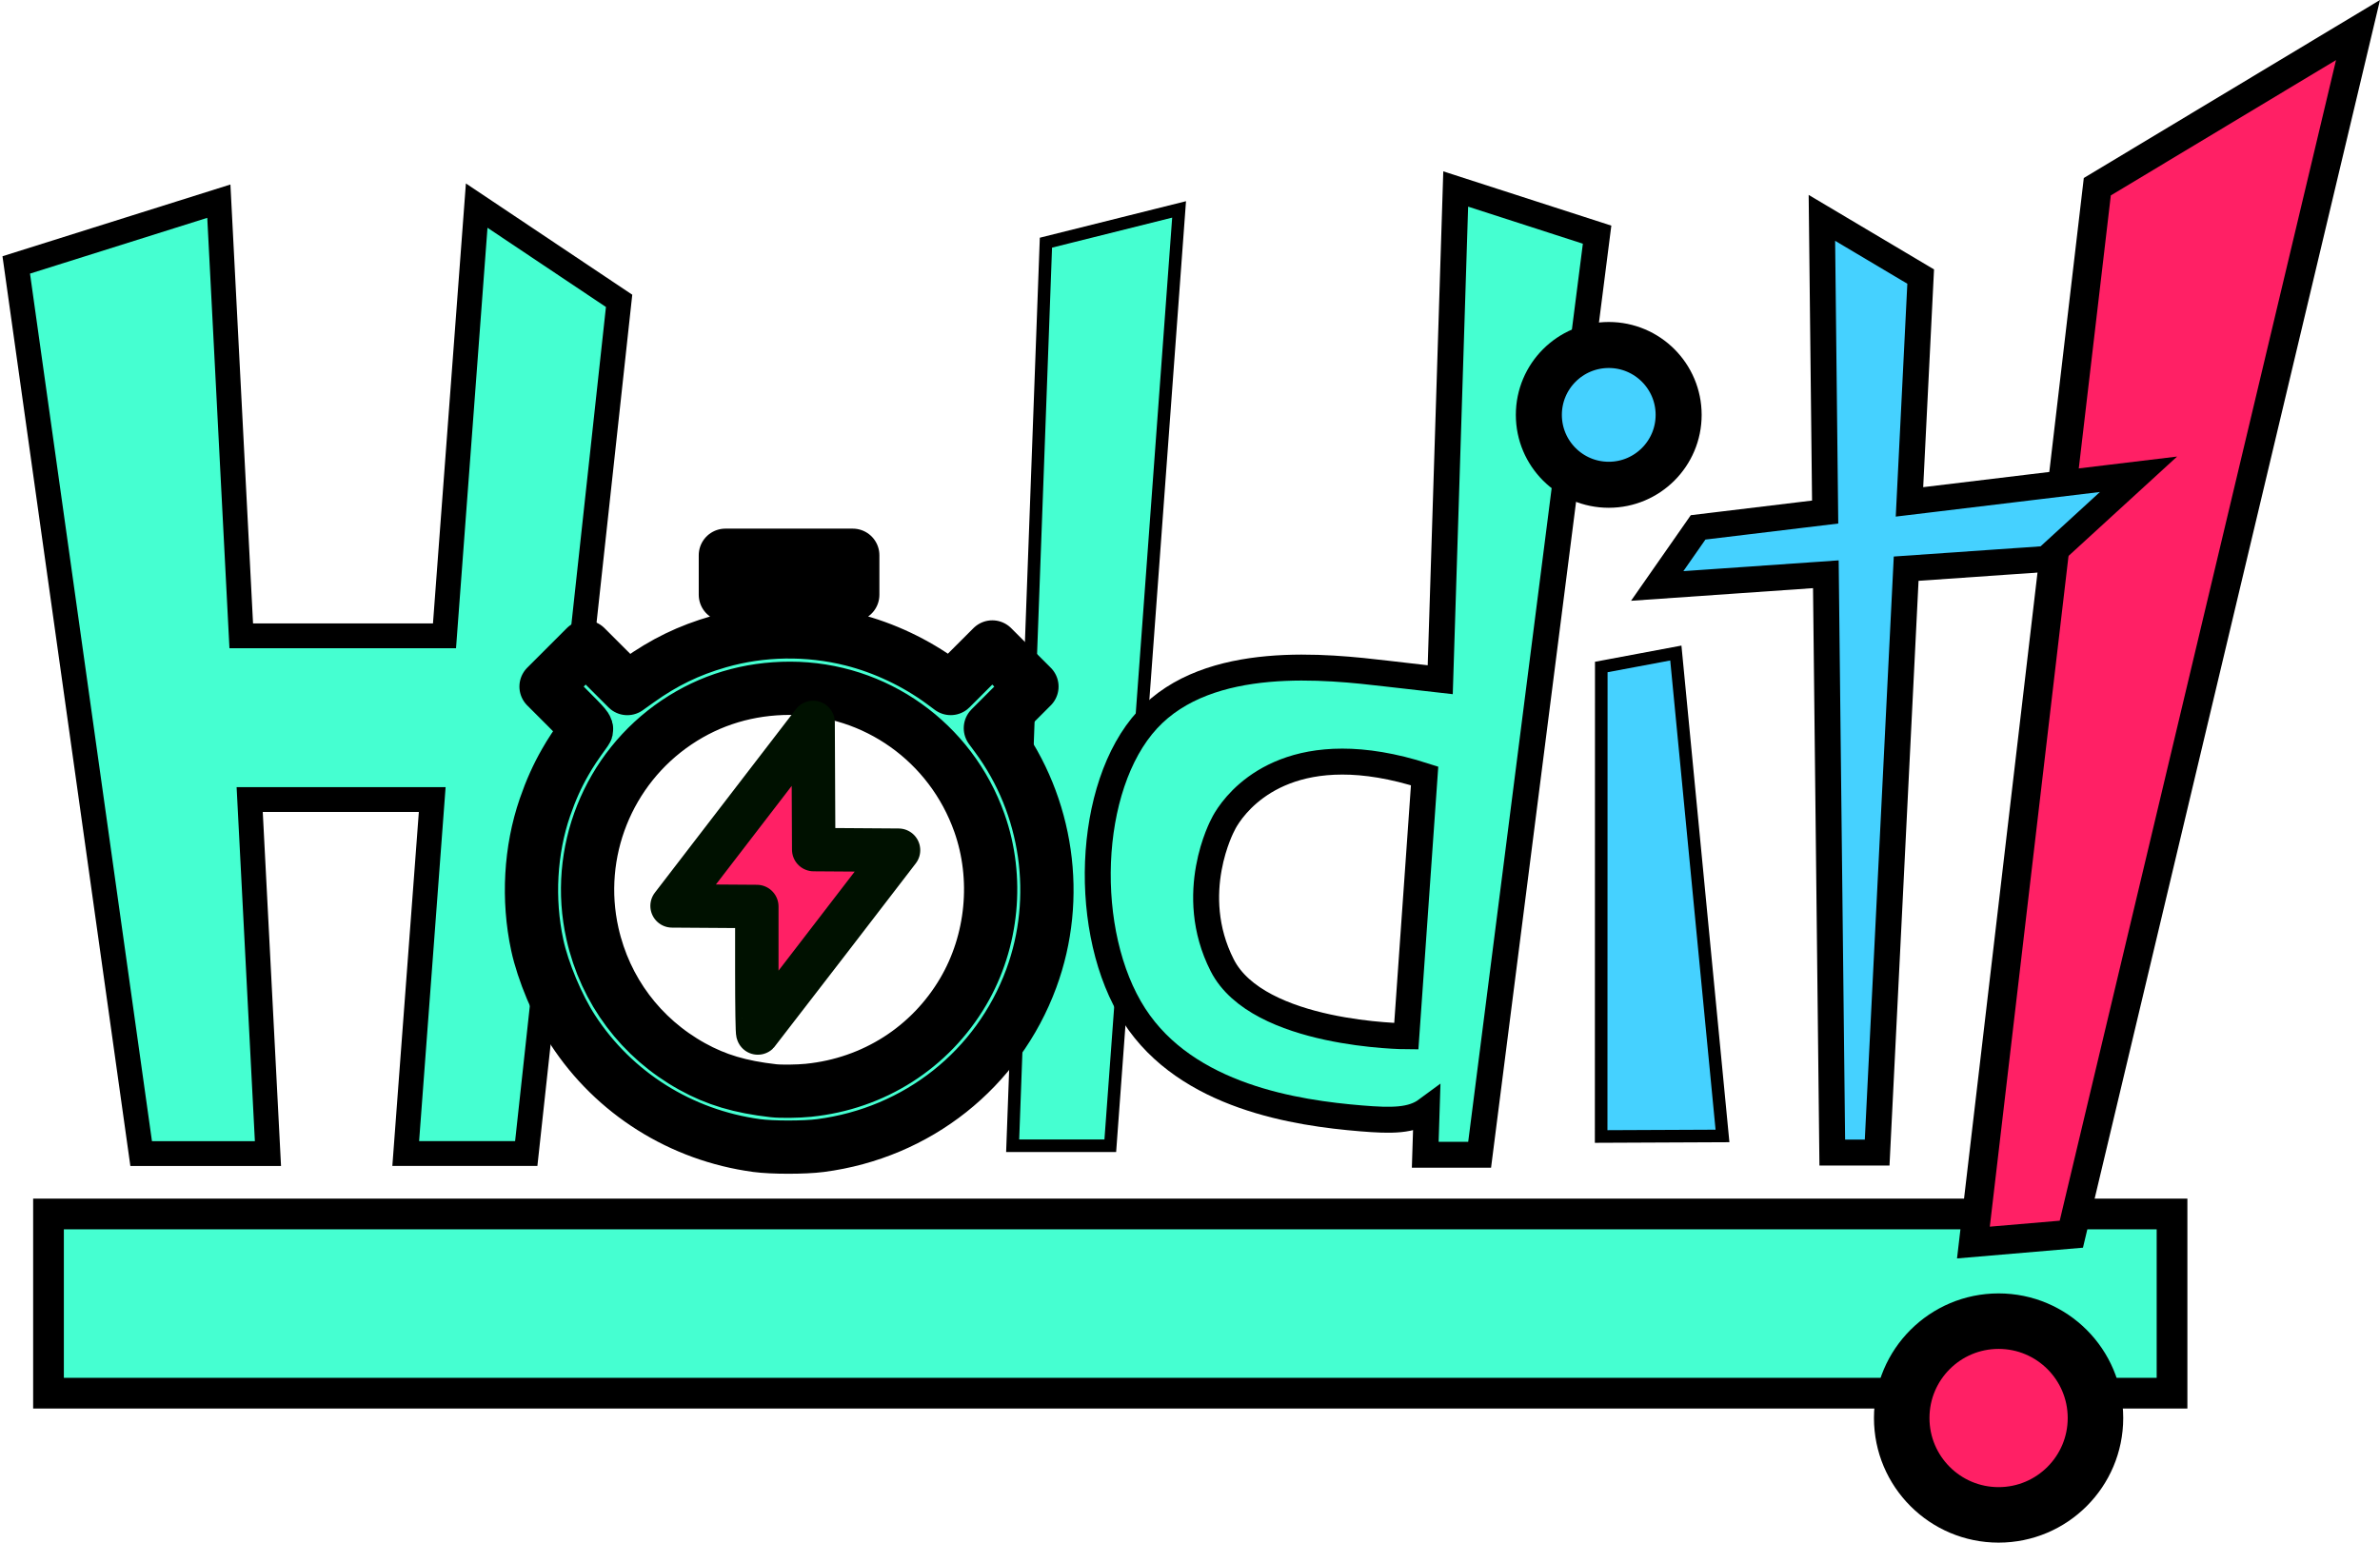 <?xml version="1.0" encoding="UTF-8" standalone="no"?>
<!-- Created with Inkscape (http://www.inkscape.org/) -->

<svg
   width="56.728mm"
   height="36.774mm"
   viewBox="0 0 56.728 36.774"
   version="1.1"
   id="svg5"
   inkscape:version="1.1.1 (3bf5ae0d25, 2021-09-20)"
   sodipodi:docname="holditLogoColor.svg"
   xmlns:inkscape="http://www.inkscape.org/namespaces/inkscape"
   xmlns:sodipodi="http://sodipodi.sourceforge.net/DTD/sodipodi-0.dtd"
   xmlns="http://www.w3.org/2000/svg"
   xmlns:svg="http://www.w3.org/2000/svg">
  <sodipodi:namedview
     id="namedview7"
     pagecolor="#ffffff"
     bordercolor="#999999"
     borderopacity="1"
     inkscape:pageshadow="0"
     inkscape:pageopacity="0"
     inkscape:pagecheckerboard="0"
     inkscape:document-units="mm"
     showgrid="false"
     inkscape:zoom="3.5738276"
     inkscape:cx="68.973668"
     inkscape:cy="80.16615"
     inkscape:window-width="2560"
     inkscape:window-height="1417"
     inkscape:window-x="1912"
     inkscape:window-y="-8"
     inkscape:window-maximized="1"
     inkscape:current-layer="layer17"
     inkscape:object-nodes="false"
     inkscape:snap-object-midpoints="false"
     fit-margin-top="0"
     fit-margin-left="0"
     fit-margin-right="0"
     fit-margin-bottom="0" />
  <defs
     id="defs2">
    <inkscape:path-effect
       effect="bspline"
       id="path-effect1369"
       is_visible="true"
       lpeversion="1"
       weight="33.333"
       steps="2"
       helper_size="0"
       apply_no_weight="true"
       apply_with_weight="true"
       only_selected="false" />
    <inkscape:path-effect
       effect="bspline"
       id="path-effect1365"
       is_visible="true"
       lpeversion="1"
       weight="33.333"
       steps="2"
       helper_size="0"
       apply_no_weight="true"
       apply_with_weight="true"
       only_selected="false" />
    <inkscape:path-effect
       effect="bspline"
       id="path-effect1361"
       is_visible="true"
       lpeversion="1"
       weight="33.333"
       steps="2"
       helper_size="0"
       apply_no_weight="true"
       apply_with_weight="true"
       only_selected="false" />
    <inkscape:path-effect
       effect="spiro"
       id="path-effect3349"
       is_visible="true"
       lpeversion="1" />
    <inkscape:path-effect
       effect="bspline"
       id="path-effect2898"
       is_visible="true"
       lpeversion="1"
       weight="33.333"
       steps="2"
       helper_size="0"
       apply_no_weight="true"
       apply_with_weight="true"
       only_selected="false" />
    <inkscape:path-effect
       effect="bspline"
       id="path-effect2173"
       is_visible="true"
       lpeversion="1"
       weight="33.333"
       steps="2"
       helper_size="0"
       apply_no_weight="true"
       apply_with_weight="true"
       only_selected="false" />
    <inkscape:path-effect
       effect="spiro"
       id="path-effect15808"
       is_visible="true"
       lpeversion="1" />
    <inkscape:path-effect
       effect="spiro"
       id="path-effect14469"
       is_visible="true"
       lpeversion="1" />
    <inkscape:path-effect
       effect="spiro"
       id="path-effect14440"
       is_visible="true"
       lpeversion="1" />
    <inkscape:path-effect
       effect="spiro"
       id="path-effect14411"
       is_visible="true"
       lpeversion="1" />
    <inkscape:path-effect
       effect="spiro"
       id="path-effect14382"
       is_visible="true"
       lpeversion="1" />
    <inkscape:path-effect
       effect="spiro"
       id="path-effect14353"
       is_visible="true"
       lpeversion="1" />
    <inkscape:path-effect
       effect="spiro"
       id="path-effect14324"
       is_visible="true"
       lpeversion="1" />
    <inkscape:path-effect
       effect="spiro"
       id="path-effect14295"
       is_visible="true"
       lpeversion="1" />
    <inkscape:path-effect
       effect="spiro"
       id="path-effect14187"
       is_visible="true"
       lpeversion="1" />
    <inkscape:path-effect
       effect="spiro"
       id="path-effect13830"
       is_visible="true"
       lpeversion="1" />
    <inkscape:path-effect
       effect="bspline"
       id="path-effect11157"
       is_visible="true"
       lpeversion="1"
       weight="33.333"
       steps="2"
       helper_size="0"
       apply_no_weight="true"
       apply_with_weight="true"
       only_selected="false" />
    <inkscape:path-effect
       effect="bspline"
       id="path-effect10189"
       is_visible="true"
       lpeversion="1"
       weight="33.333"
       steps="2"
       helper_size="0"
       apply_no_weight="true"
       apply_with_weight="true"
       only_selected="false" />
    <inkscape:path-effect
       effect="bspline"
       id="path-effect10072"
       is_visible="true"
       lpeversion="1"
       weight="33.333"
       steps="2"
       helper_size="0"
       apply_no_weight="true"
       apply_with_weight="true"
       only_selected="false" />
    <inkscape:path-effect
       effect="bspline"
       id="path-effect9875"
       is_visible="true"
       lpeversion="1"
       weight="33.333"
       steps="2"
       helper_size="0"
       apply_no_weight="true"
       apply_with_weight="true"
       only_selected="false" />
    <clipPath
       clipPathUnits="userSpaceOnUse"
       id="clipPath5420">
      <path
         id="path5422"
         style="fill:#ff0000;fill-opacity:1;fill-rule:nonzero;stroke:none;stroke-width:0.265"
         d="m 56.77,125.49 v 38.076 H 94.514 V 125.49 H 76.06 c 0.002,0.531 0.006,1.11 0,1.497 -0.029,1.856 -0.104,3.712 -0.165,5.568 -0.012,0.375 -0.029,0.749 -0.037,1.124 -0.003,0.119 -0.004,0.239 -0.005,0.358 0.031,0.087 -0.01,0.255 0.008,0.355 0.002,0.008 -0.008,-0.015 -0.008,-0.024 -5.29e-4,-0.11 -5.29e-4,-0.221 0,-0.331 -0.011,-0.032 -0.032,-0.052 -0.069,-0.055 -0.508,-0.038 -1.017,-0.025 -1.525,0.005 0.104,0.187 0.208,0.374 0.307,0.563 1.607,0.146 2.928,0.294 1.278,0.396 -0.344,0.021 -0.688,0.056 -1.032,0.093 0.197,0.409 0.374,0.827 0.562,1.24 0.093,0.253 0.188,0.505 0.279,0.76 0.197,0.554 0.373,1.114 0.565,1.67 -0.314,-0.292 -0.628,-0.583 -0.943,-0.875 -0.856,-0.794 -1.028,-0.48 -0.955,0.232 0.222,0.363 0.443,0.726 0.667,1.088 0.389,0.653 0.791,1.297 1.166,1.958 0.51,0.898 1.002,1.806 1.491,2.715 0.764,1.419 1.065,2.013 1.708,3.49 0.132,0.305 0.256,0.614 0.364,0.928 0.08,0.234 0.138,0.474 0.204,0.713 0.645,0.451 0.546,0.627 0.081,0.672 0.071,0.889 -0.083,1.563 -2,1.921 -0.657,0.123 -1.079,-0.787 -1.619,-1.181 -0.811,-0.592 -0.69,-0.824 -0.155,-0.891 -0.242,-0.684 -0.735,-1.746 -0.964,-2.214 -0.273,-0.56 -0.569,-1.109 -0.865,-1.657 -1.435,-2.668 -1.181,-2.189 -2.564,-4.512 -0.614,-0.997 -1.217,-2 -1.842,-2.991 -0.011,-0.018 -0.023,-0.035 -0.034,-0.052 -0.019,0.025 -0.038,0.051 -0.057,0.076 -0.043,-0.061 -0.08,-0.111 -0.118,-0.165 -0.012,0.016 -0.025,0.032 -0.037,0.049 -0.021,0.028 -0.054,-0.045 -0.081,-0.068 -0.058,-0.051 -0.116,-0.101 -0.173,-0.152 -0.286,-0.256 -0.57,-0.515 -0.87,-0.755 -0.319,-0.277 -0.876,-0.753 -1.174,-1.043 -0.308,-0.3 -0.614,-0.604 -0.904,-0.921 -0.193,-0.211 -0.366,-0.44 -0.544,-0.665 -0.904,-1.148 -0.807,-1.037 -1.588,-2.136 -0.33,-0.459 -0.658,-0.92 -0.991,-1.377 -0.319,-0.438 -1.186,-1.592 -1.457,-1.947 -0.684,-0.894 -0.387,-0.45 -1.149,-1.496 -0.06,-0.083 -0.111,-0.172 -0.166,-0.259 -0.4,-0.622 -0.591,-1.2 -0.627,-1.702 z m 23.232,24.138 c -0.015,-0.189 -0.039,-0.387 -0.06,-0.594 -0.007,-0.026 -0.014,-0.052 -0.021,-0.079 -0.052,-0.037 -0.102,-0.072 -0.164,-0.113 -0.51,-0.329 -0.942,-1.138 -1.531,-0.989 -1.856,0.471 -2.07,0.927 -1.966,1.618 0.907,-0.099 2.906,0.237 3.742,0.156 z M 69.106,125.49 c 0.033,0.038 0.065,0.078 0.098,0.118 0.011,-0.03 0.033,-0.085 0.046,-0.118 z" />
    </clipPath>
    <clipPath
       clipPathUnits="userSpaceOnUse"
       id="clipPath11029">
      <path
         id="path11031"
         style="fill:#ff0000;fill-opacity:1;fill-rule:nonzero;stroke:none;stroke-width:0.265"
         d="m 55.784,125.228 v 40.349 H 96.133 V 125.228 H 76.376 c 0.158,0.916 0.32,1.831 0.414,2.757 0.023,0.222 0.033,0.446 0.05,0.669 -0.006,0.477 0.012,0.828 0.011,1.322 0.003,0.155 -0.004,0.309 -0.011,0.463 -0.097,1.993 -0.858,1.616 -1.769,0.698 -0.008,0.016 -0.017,0.031 -0.025,0.047 v 5.3e-4 c -0.05,0.695 -0.597,0.822 -0.826,0.439 -0.084,0.046 -0.17,0.085 -0.257,0.119 -0.061,0.044 -0.134,0.068 -0.212,0.068 -0.572,0.153 -1.178,0.051 -1.703,-0.31 -0.014,0.037 -0.027,0.077 -0.041,0.113 -0.017,0.076 -0.043,0.141 -0.078,0.197 -0.106,0.257 -0.217,0.481 -0.331,0.662 0.664,0.389 0.683,0.655 -0.717,0.648 -0.75,-0.004 -1.505,0.049 -2.256,0.059 -0.248,0.392 -0.69,0.824 -1.413,1.333 -0.502,0.354 -1.178,0.241 -1.822,0.017 -0.314,0.406 -0.711,0.353 -1.268,-0.593 -0.278,-0.215 -0.531,-0.523 -0.531,-0.786 -0.203,-0.32 -0.397,-0.65 -0.443,-0.731 -0.147,-0.259 -0.295,-0.518 -0.432,-0.782 -0.109,-0.09 -0.216,-0.18 -0.322,-0.271 -1.508,-1.293 -1.183,-0.96 -2.037,-1.993 -1.366,-1.653 -1.474,-3.192 -0.899,-4.147 z m 7.807,7.923 c 0.165,0.26 0.336,0.515 0.439,0.624 -0.009,-0.016 -0.018,-0.031 -0.027,-0.048 -0.136,-0.252 -0.271,-0.489 -0.384,-0.719 -0.019,0.045 -0.028,0.093 -0.028,0.143 z m 0.439,0.624 c 0.031,0.056 0.062,0.111 0.091,0.162 0.088,0.069 0.179,0.128 0.265,0.173 -0.123,-0.107 -0.244,-0.216 -0.357,-0.335 z m 1.36,0.754 c 0.143,-0.184 0.268,-0.463 0.383,-0.795 -0.3,0.194 -0.596,0.391 -0.877,0.603 0.16,0.068 0.326,0.134 0.494,0.193 z m 0.383,-0.795 c 0.098,-0.064 0.197,-0.127 0.296,-0.19 -0.064,-0.027 -0.131,-0.06 -0.204,-0.098 -0.03,0.099 -0.061,0.196 -0.092,0.288 z m 3.588,-2.496 c -0.019,0.065 -0.039,0.13 -0.064,0.198 0.075,0.031 0.146,0.061 0.221,0.091 -0.046,-0.101 -0.098,-0.197 -0.158,-0.289 z m 0.675,0.502 v 5.3e-4 c 0.012,0.005 0.022,0.01 0.034,0.015 -0.002,-0.004 -0.003,-0.006 -0.005,-0.01 -0.009,-0.001 -0.02,-0.003 -0.029,-0.005 z m -3.777,0.233 c -0.127,0.503 -0.254,1.015 -0.392,1.466 0.09,0.02 0.18,0.041 0.27,0.062 0.242,-0.154 0.484,-0.309 0.721,-0.468 -0.135,-0.118 -0.196,-0.365 -0.303,-0.522 -0.063,-0.093 -0.109,-0.196 -0.163,-0.295 -0.087,-0.158 -0.098,-0.182 -0.132,-0.243 z" />
    </clipPath>
    <clipPath
       clipPathUnits="userSpaceOnUse"
       id="clipPath11039">
      <path
         id="path11041"
         style="fill:#ff0000;fill-opacity:1;fill-rule:nonzero;stroke:none;stroke-width:0.265"
         d="m 72.576,128.699 -0.775,5.3e-4 v 0.535 c 0.015,-0.013 0.033,-0.029 0.044,-0.039 0.074,-0.061 0.154,-0.114 0.233,-0.169 0.329,-0.23 0.246,-0.177 0.496,-0.322 5.29e-4,-0.002 0.001,-0.004 0.002,-0.006 z m 2.662,5.3e-4 c 8e-6,7.9e-4 -8e-6,0.002 0,0.003 -2.62e-4,0.004 -1.75e-4,0.008 -5.29e-4,0.012 0.011,0.074 0.006,0.158 0.005,0.231 -0.001,0.028 -0.003,0.056 -0.006,0.084 -1e-5,0.005 3e-6,0.009 0,0.014 -1.8e-5,0.011 5.29e-4,0.023 0,0.035 -0.002,0.031 -0.004,0.062 -0.006,0.093 -0.002,0.018 -0.004,0.037 -0.007,0.055 -0.009,0.061 -0.014,0.092 -0.023,0.149 -0.002,0.012 -0.004,0.025 -0.006,0.037 2.65e-4,0.027 2.65e-4,0.054 -5.29e-4,0.081 -0.001,0.029 -0.012,0.092 -0.016,0.119 -0.002,0.013 -0.006,0.026 -0.007,0.039 0.001,-0.004 0.004,-0.018 0.006,-0.024 2.65e-4,-0.002 0.001,-0.005 0.001,-0.004 -0.002,0.071 -0.007,0.142 -0.014,0.213 1.22e-4,0.017 9.8e-5,0.026 5.29e-4,0.068 2.25e-4,0.029 0.002,0.058 -5.29e-4,0.086 -0.004,0.057 -0.011,0.113 -0.019,0.17 -0.016,0.079 -0.019,0.091 -0.022,0.109 2.64e-4,0.009 7.94e-4,0.018 0.001,0.027 7.94e-4,0.029 0.001,0.057 0.002,0.086 0.002,0.041 0.001,0.082 -0.002,0.123 0.002,0.052 0.003,0.105 0.003,0.157 -1.56e-4,0.003 -1.59e-4,0.003 -5.29e-4,0.006 0.002,-2.1e-4 7.93e-4,0.003 -5.3e-4,0.008 -7.93e-4,0.017 -0.001,0.033 -0.003,0.043 h 4.005 v -2.019 z m -0.044,0.665 c -1.48e-4,0.012 1.32e-4,0.025 5.29e-4,0.037 2.51e-4,-0.002 1.54e-4,-0.004 5.29e-4,-0.006 -2.62e-4,-0.01 -7.93e-4,-0.041 -0.001,-0.031 z" />
    </clipPath>
    <clipPath
       clipPathUnits="userSpaceOnUse"
       id="clipPath11039-1">
      <path
         id="path11041-0"
         style="fill:#ff0000;fill-opacity:1;fill-rule:nonzero;stroke:none;stroke-width:0.265"
         d="m 72.576,128.699 -0.775,5.3e-4 v 0.535 c 0.015,-0.013 0.033,-0.029 0.044,-0.039 0.074,-0.061 0.154,-0.114 0.233,-0.169 0.329,-0.23 0.246,-0.177 0.496,-0.322 5.29e-4,-0.002 0.001,-0.004 0.002,-0.006 z m 2.662,5.3e-4 c 8e-6,7.9e-4 -8e-6,0.002 0,0.003 -2.62e-4,0.004 -1.75e-4,0.008 -5.29e-4,0.012 0.011,0.074 0.006,0.158 0.005,0.231 -0.001,0.028 -0.003,0.056 -0.006,0.084 -1e-5,0.005 3e-6,0.009 0,0.014 -1.8e-5,0.011 5.29e-4,0.023 0,0.035 -0.002,0.031 -0.004,0.062 -0.006,0.093 -0.002,0.018 -0.004,0.037 -0.007,0.055 -0.009,0.061 -0.014,0.092 -0.023,0.149 -0.002,0.012 -0.004,0.025 -0.006,0.037 2.65e-4,0.027 2.65e-4,0.054 -5.29e-4,0.081 -0.001,0.029 -0.012,0.092 -0.016,0.119 -0.002,0.013 -0.006,0.026 -0.007,0.039 0.001,-0.004 0.004,-0.018 0.006,-0.024 2.65e-4,-0.002 0.001,-0.005 0.001,-0.004 -0.002,0.071 -0.007,0.142 -0.014,0.213 1.22e-4,0.017 9.8e-5,0.026 5.29e-4,0.068 2.25e-4,0.029 0.002,0.058 -5.29e-4,0.086 -0.004,0.057 -0.011,0.113 -0.019,0.17 -0.016,0.079 -0.019,0.091 -0.022,0.109 2.64e-4,0.009 7.94e-4,0.018 0.001,0.027 7.94e-4,0.029 0.001,0.057 0.002,0.086 0.002,0.041 0.001,0.082 -0.002,0.123 0.002,0.052 0.003,0.105 0.003,0.157 -1.56e-4,0.003 -1.59e-4,0.003 -5.29e-4,0.006 0.002,-2.1e-4 7.93e-4,0.003 -5.3e-4,0.008 -7.93e-4,0.017 -0.001,0.033 -0.003,0.043 h 4.005 v -2.019 z m -0.044,0.665 c -1.48e-4,0.012 1.32e-4,0.025 5.29e-4,0.037 2.51e-4,-0.002 1.54e-4,-0.004 5.29e-4,-0.006 -2.62e-4,-0.01 -7.93e-4,-0.041 -0.001,-0.031 z" />
    </clipPath>
    <clipPath
       clipPathUnits="userSpaceOnUse"
       id="clipPath15678">
      <path
         id="path15680"
         style="fill:#ff0000;fill-opacity:1;fill-rule:nonzero;stroke:none;stroke-width:0.265"
         d="m 55.729,125.309 v 40.118 H 96.318 V 125.309 H 75.649 c -0.018,1.03 -0.329,2.029 -0.52,3.037 0.006,0.029 0.006,0.031 0.014,0.066 0.399,1.696 -1.2,0.069 -2.102,-0.416 -0.085,-0.006 -0.171,-0.013 -0.255,-0.022 -0.096,-0.01 -0.178,-0.016 -0.248,-0.019 -0.017,0.098 -0.032,0.178 -0.042,0.251 0.99,0.497 4.214,1.538 2.356,1.376 -0.737,-0.064 -1.497,0.005 -2.21,-0.193 -0.156,-0.043 -0.116,-0.303 -0.15,-0.461 -0.023,-0.106 -0.024,-0.216 -0.023,-0.325 5.29e-4,-0.086 0.003,-0.154 0.008,-0.215 -0.012,-0.07 -0.024,-0.141 -0.037,-0.211 -0.01,-0.005 -0.02,-0.011 -0.029,-0.015 0.002,0.047 0.004,0.092 0.013,0.141 -0.01,-0.035 -0.019,-0.07 -0.029,-0.104 -0.001,-0.015 -0.002,-0.031 -0.003,-0.046 -0.192,-0.108 -0.235,-0.18 -0.039,-0.194 -0.022,-0.053 -0.044,-0.106 -0.063,-0.16 -0.021,-0.061 -0.069,-0.125 -0.052,-0.188 0.005,-0.02 0.011,-0.041 0.017,-0.061 -0.128,-0.239 -0.226,-0.495 -0.261,-0.765 -0.006,-0.052 -0.019,-0.105 -0.019,-0.158 2.9e-5,-0.008 0.02,0.025 0.019,0.017 -0.044,-0.268 -0.084,-0.329 -0.196,-0.603 -0.187,-0.459 -0.076,-0.267 -0.384,-0.643 v -5.3e-4 c -0.023,-0.029 -0.045,-0.057 -0.067,-0.086 z m 16.768,2.897 c -0.012,-0.006 -0.021,-0.011 -0.032,-0.017 0.008,0.015 0.017,0.031 0.024,0.046 0.005,0.011 -0.009,-0.012 -0.024,-0.039 0.002,0.043 0.009,0.095 0.016,0.148 0.004,-0.048 0.009,-0.094 0.015,-0.14 z m -0.032,-0.009 c -9e-5,-0.003 6.7e-5,-0.005 0,-0.008 -7.6e-5,-4e-5 7.4e-5,-5.3e-4 0,-5.3e-4 -0.002,-0.001 -0.004,-0.002 -0.006,-0.003 0.002,0.004 0.003,0.006 0.006,0.011 z m 0.074,-0.242 c 0.003,-0.015 0.004,-0.025 0.007,-0.041 1.64e-4,-8e-4 2.65e-4,-0.002 5.3e-4,-0.003 -0.013,0.011 -0.024,0.027 -0.035,0.043 0.01,2.6e-4 0.016,0 0.027,5.3e-4 z m 0.167,-1.806 c -0.032,0.005 -0.15,0.157 -0.198,0.216 -0.302,0.373 -0.19,0.498 -0.248,1.096 0.004,0.008 0.008,0.015 0.012,0.023 0.132,-0.442 0.342,-0.862 0.44,-1.313 0.004,-0.017 5.29e-4,-0.024 -0.007,-0.022 z m -0.345,1.584 c -0.001,0.026 -5.29e-4,0.073 0.003,0.096 0.004,0.022 0.008,0.044 0.012,0.066 -0.003,-0.051 -0.007,-0.103 -0.011,-0.154 -0.001,-0.002 -0.003,-0.005 -0.005,-0.007 z m 0.063,0.569 c 0.013,0.045 0.026,0.091 0.037,0.136 0.009,0.035 -0.024,-0.07 -0.032,-0.105 -0.002,-0.011 -0.004,-0.021 -0.006,-0.031 z" />
    </clipPath>
    <clipPath
       clipPathUnits="userSpaceOnUse"
       id="clipPath15688">
      <path
         id="path15690"
         style="fill:#ff0000;fill-opacity:1;fill-rule:nonzero;stroke:none;stroke-width:0.265"
         d="m 75.538,126.394 c -0.039,0.224 -0.084,0.447 -0.133,0.67 v 0.124 h 0.794 v -0.794 z" />
    </clipPath>
    <clipPath
       clipPathUnits="userSpaceOnUse"
       id="clipPath15698">
      <path
         id="path15700"
         style="fill:#ff0000;fill-opacity:1;fill-rule:nonzero;stroke:none;stroke-width:0.265"
         d="m 75.644,126.948 v 1.754 h 0.265 v -1.754 z" />
    </clipPath>
    <clipPath
       clipPathUnits="userSpaceOnUse"
       id="clipPath11039-8">
      <path
         id="path11041-8"
         style="fill:#ff0000;fill-opacity:1;fill-rule:nonzero;stroke:none;stroke-width:0.265"
         d="m 72.576,128.699 -0.775,5.3e-4 v 0.535 c 0.015,-0.013 0.033,-0.029 0.044,-0.039 0.074,-0.061 0.154,-0.114 0.233,-0.169 0.329,-0.23 0.246,-0.177 0.496,-0.322 5.29e-4,-0.002 0.001,-0.004 0.002,-0.006 z m 2.662,5.3e-4 c 8e-6,7.9e-4 -8e-6,0.002 0,0.003 -2.62e-4,0.004 -1.75e-4,0.008 -5.29e-4,0.012 0.011,0.074 0.006,0.158 0.005,0.231 -0.001,0.028 -0.003,0.056 -0.006,0.084 -1e-5,0.005 3e-6,0.009 0,0.014 -1.8e-5,0.011 5.29e-4,0.023 0,0.035 -0.002,0.031 -0.004,0.062 -0.006,0.093 -0.002,0.018 -0.004,0.037 -0.007,0.055 -0.009,0.061 -0.014,0.092 -0.023,0.149 -0.002,0.012 -0.004,0.025 -0.006,0.037 2.65e-4,0.027 2.65e-4,0.054 -5.29e-4,0.081 -0.001,0.029 -0.012,0.092 -0.016,0.119 -0.002,0.013 -0.006,0.026 -0.007,0.039 0.001,-0.004 0.004,-0.018 0.006,-0.024 2.65e-4,-0.002 0.001,-0.005 0.001,-0.004 -0.002,0.071 -0.007,0.142 -0.014,0.213 1.22e-4,0.017 9.8e-5,0.026 5.29e-4,0.068 2.25e-4,0.029 0.002,0.058 -5.29e-4,0.086 -0.004,0.057 -0.011,0.113 -0.019,0.17 -0.016,0.079 -0.019,0.091 -0.022,0.109 2.64e-4,0.009 7.94e-4,0.018 0.001,0.027 7.94e-4,0.029 0.001,0.057 0.002,0.086 0.002,0.041 0.001,0.082 -0.002,0.123 0.002,0.052 0.003,0.105 0.003,0.157 -1.56e-4,0.003 -1.59e-4,0.003 -5.29e-4,0.006 0.002,-2.1e-4 7.93e-4,0.003 -5.3e-4,0.008 -7.93e-4,0.017 -0.001,0.033 -0.003,0.043 h 4.005 v -2.019 z m -0.044,0.665 c -1.48e-4,0.012 1.32e-4,0.025 5.29e-4,0.037 2.51e-4,-0.002 1.54e-4,-0.004 5.29e-4,-0.006 -2.62e-4,-0.01 -7.93e-4,-0.041 -0.001,-0.031 z" />
    </clipPath>
    <clipPath
       clipPathUnits="userSpaceOnUse"
       id="clipPath11039-1-3">
      <path
         id="path11041-0-5"
         style="fill:#ff0000;fill-opacity:1;fill-rule:nonzero;stroke:none;stroke-width:0.265"
         d="m 72.576,128.699 -0.775,5.3e-4 v 0.535 c 0.015,-0.013 0.033,-0.029 0.044,-0.039 0.074,-0.061 0.154,-0.114 0.233,-0.169 0.329,-0.23 0.246,-0.177 0.496,-0.322 5.29e-4,-0.002 0.001,-0.004 0.002,-0.006 z m 2.662,5.3e-4 c 8e-6,7.9e-4 -8e-6,0.002 0,0.003 -2.62e-4,0.004 -1.75e-4,0.008 -5.29e-4,0.012 0.011,0.074 0.006,0.158 0.005,0.231 -0.001,0.028 -0.003,0.056 -0.006,0.084 -1e-5,0.005 3e-6,0.009 0,0.014 -1.8e-5,0.011 5.29e-4,0.023 0,0.035 -0.002,0.031 -0.004,0.062 -0.006,0.093 -0.002,0.018 -0.004,0.037 -0.007,0.055 -0.009,0.061 -0.014,0.092 -0.023,0.149 -0.002,0.012 -0.004,0.025 -0.006,0.037 2.65e-4,0.027 2.65e-4,0.054 -5.29e-4,0.081 -0.001,0.029 -0.012,0.092 -0.016,0.119 -0.002,0.013 -0.006,0.026 -0.007,0.039 0.001,-0.004 0.004,-0.018 0.006,-0.024 2.65e-4,-0.002 0.001,-0.005 0.001,-0.004 -0.002,0.071 -0.007,0.142 -0.014,0.213 1.22e-4,0.017 9.8e-5,0.026 5.29e-4,0.068 2.25e-4,0.029 0.002,0.058 -5.29e-4,0.086 -0.004,0.057 -0.011,0.113 -0.019,0.17 -0.016,0.079 -0.019,0.091 -0.022,0.109 2.64e-4,0.009 7.94e-4,0.018 0.001,0.027 7.94e-4,0.029 0.001,0.057 0.002,0.086 0.002,0.041 0.001,0.082 -0.002,0.123 0.002,0.052 0.003,0.105 0.003,0.157 -1.56e-4,0.003 -1.59e-4,0.003 -5.29e-4,0.006 0.002,-2.1e-4 7.93e-4,0.003 -5.3e-4,0.008 -7.93e-4,0.017 -0.001,0.033 -0.003,0.043 h 4.005 v -2.019 z m -0.044,0.665 c -1.48e-4,0.012 1.32e-4,0.025 5.29e-4,0.037 2.51e-4,-0.002 1.54e-4,-0.004 5.29e-4,-0.006 -2.62e-4,-0.01 -7.93e-4,-0.041 -0.001,-0.031 z" />
    </clipPath>
  </defs>
  <g
     inkscape:groupmode="layer"
     id="layer16"
     inkscape:label="bg"
     sodipodi:insensitive="true"
     style="display:none"
     transform="translate(-37.576,-158.462)">
    <rect
       style="fill:#00001e;fill-opacity:1;stroke:#000000;stroke-width:0.282;stroke-linejoin:round;stroke-miterlimit:4;stroke-dasharray:none;paint-order:stroke markers fill"
       id="rect83549"
       width="73.445"
       height="45.756"
       x="28.205"
       y="155.247" />
  </g>
  <g
     inkscape:groupmode="layer"
     id="layer2"
     inkscape:label="text"
     style="display:inline"
     transform="translate(-37.576,-158.462)"
     sodipodi:insensitive="true">
    <rect
       style="fill:#45ffd1;fill-opacity:1;stroke:#000000;stroke-width:0.732;stroke-miterlimit:4;stroke-dasharray:none;stroke-opacity:1;paint-order:stroke markers fill"
       id="rect7411"
       width="50.615"
       height="4.272"
       x="38.732"
       y="187.401" />
    <path
       style="fill:#ff2065;fill-opacity:1;stroke:#000000;stroke-width:0.688;stroke-linecap:butt;stroke-linejoin:miter;stroke-miterlimit:4;stroke-dasharray:none;stroke-opacity:1"
       d="m 87.566,162.913 6.214,-3.735 -6.833,28.705 -2.334,0.199 z"
       id="path14212"
       sodipodi:nodetypes="ccccc" />
    <path
       style="fill:#45ffd1;fill-opacity:1;stroke:#000000;stroke-width:0.3;stroke-linecap:butt;stroke-linejoin:miter;stroke-miterlimit:4;stroke-dasharray:none;stroke-opacity:1"
       d="m 62.506,164.247 3.174,-0.793 -1.64,22.321 h -2.327 z"
       id="path1922" />
    <path
       id="path1514"
       style="fill:#45ffd1;fill-opacity:1;stroke:#000000;stroke-width:2.234;stroke-linecap:butt;stroke-linejoin:miter;stroke-miterlimit:4;stroke-dasharray:none;stroke-opacity:1"
       d="m 161.48,616.066 -18.223,5.736 11.236,79.938 h 11.404 l -1.643,-31.846 h 16.418 l -2.383,31.842 h 10.84 l 8.352,-76.703 -12.809,-8.568 -2.896,38.699 h -18.281 z"
       transform="scale(0.265)" />
    <path
       id="path2171"
       style="fill:#45ffd1;fill-opacity:1;stroke:#000000;stroke-width:2.334;stroke-linecap:butt;stroke-linejoin:miter;stroke-miterlimit:4;stroke-dasharray:none;stroke-opacity:1"
       d="m 272.729,614.971 -1.391,44.148 c -0.649,-0.07 -1.93,-0.22 -4.791,-0.553 -5.336,-0.62 -16.008,-1.859 -21.543,4.146 -5.535,6.005 -5.932,19.254 -1.186,26.6 4.747,7.345 14.636,8.786 20.408,9.262 2.736,0.225 4.547,0.233 5.891,-0.76 l -0.127,4.033 h 4.891 l 10.566,-82.768 z m -10.217,51.508 c 2.088,-0.002 4.545,0.366 7.42,1.291 l -1.646,23.418 c 0,0 -13.34,-0.061 -16.559,-6.389 -3.287,-6.463 0.057,-12.625 0.057,-12.625 0,0 2.536,-5.689 10.729,-5.695 z"
       transform="scale(0.265)" />
    <path
       style="fill:#45d1ff;fill-opacity:1;stroke:#000000;stroke-width:0.3;stroke-linecap:butt;stroke-linejoin:miter;stroke-miterlimit:4;stroke-dasharray:none;stroke-opacity:1"
       d="m 75.74,185.554 0.003,-11.192 1.777,-0.333 1.112,11.512 z"
       id="path9616"
       sodipodi:nodetypes="ccccc" />
    <circle
       style="fill:#45d1ff;fill-opacity:1;stroke:#000000;stroke-width:1.097;stroke-miterlimit:4;stroke-dasharray:none;stroke-opacity:1;paint-order:stroke markers fill"
       id="path9753"
       cx="75.921"
       cy="168.352"
       r="1.666" />
    <path
       id="path13164"
       style="fill:#45d1ff;fill-opacity:1;stroke:#000000;stroke-width:2.334;stroke-linecap:butt;stroke-linejoin:miter;stroke-miterlimit:4;stroke-dasharray:none;stroke-opacity:1"
       d="m 305.666,617.568 0.293,26.463 -11.428,1.379 -3.678,5.27 15.168,-1.053 0.578,52.025 h 4.037 l 2.609,-52.527 12.576,-0.873 8.324,-7.619 -20.602,2.484 1.008,-20.268 z"
       transform="scale(0.265)" />
    <circle
       style="fill:#ff2065;fill-opacity:1;stroke:#000000;stroke-width:1.323;stroke-miterlimit:4;stroke-dasharray:none;stroke-opacity:1;paint-order:stroke markers fill"
       id="path15007"
       cx="85.213"
       cy="192.265"
       r="2.309" />
  </g>
  <g
     inkscape:groupmode="layer"
     id="g20298"
     inkscape:label="outer circle white"
     style="display:none"
     sodipodi:insensitive="true"
     transform="translate(-37.576,-158.462)">
    <ellipse
       style="display:inline;fill:none;fill-opacity:1;stroke:#ffffff;stroke-width:0.101;stroke-linecap:butt;stroke-linejoin:miter;stroke-miterlimit:4;stroke-dasharray:none;stroke-opacity:1;paint-order:stroke markers fill"
       id="ellipse20294"
       cx="55.943"
       cy="178.959"
       rx="6.053"
       ry="5.984" />
    <ellipse
       style="display:inline;fill:none;fill-opacity:1;stroke:#ffffff;stroke-width:1.144;stroke-linecap:butt;stroke-linejoin:miter;stroke-miterlimit:4;stroke-dasharray:none;stroke-opacity:1;paint-order:stroke markers fill"
       id="ellipse20296"
       cx="55.943"
       cy="178.959"
       rx="6.291"
       ry="6.22" />
  </g>
  <g
     inkscape:groupmode="layer"
     id="layer17"
     inkscape:label="timer 3"
     transform="translate(-37.576,-158.462)"
     style="display:inline"
     sodipodi:insensitive="true">
    <path
       id="path86270"
       style="fill:#45ffd1;fill-opacity:1;stroke:#000000;stroke-width:4.79;stroke-linejoin:round;stroke-miterlimit:4;stroke-dasharray:none;stroke-opacity:1;paint-order:stroke markers fill"
       d="m 207.039,647.918 v 1.775 1.777 h 5.729 5.73 v -1.777 -1.775 h -5.73 z m 5.367,6.896 c -2.025,0.031 -4.039,0.324 -5.975,0.883 -2.695,0.777 -4.893,1.845 -7.219,3.504 l -0.992,0.707 -1.873,-1.871 -1.873,-1.871 -1.781,1.781 -1.783,1.783 1.877,1.877 c 1.751,1.754 1.866,1.891 1.732,2.076 -1.011,1.403 -1.363,1.932 -1.881,2.834 -0.726,1.265 -1.298,2.54 -1.826,4.072 -1.324,3.84 -1.574,8.293 -0.693,12.396 0.509,2.37 1.841,5.544 3.205,7.639 3.701,5.682 9.721,9.469 16.523,10.393 1.401,0.191 4.297,0.191 5.748,0.002 8.721,-1.136 15.951,-6.87 18.963,-15.041 2.67,-7.243 1.481,-15.521 -3.119,-21.742 l -0.564,-0.764 1.869,-1.871 1.869,-1.871 -1.783,-1.783 -1.781,-1.781 -1.871,1.869 -1.871,1.869 -0.742,-0.549 c -2.376,-1.754 -5.268,-3.122 -8.117,-3.84 -1.979,-0.499 -4.016,-0.732 -6.041,-0.701 z m 0.457,5.07 c 7.654,0.007 14.453,4.845 17.025,12.111 1.753,4.951 1.205,10.65 -1.461,15.18 -2.958,5.027 -8.047,8.276 -13.893,8.869 v 0.002 c -0.976,0.098 -2.499,0.116 -3.18,0.039 -3,-0.342 -5.132,-0.977 -7.301,-2.178 -4.609,-2.552 -7.82,-6.834 -8.969,-11.957 -1.632,-7.277 1.379,-14.829 7.578,-19.004 3.009,-2.026 6.474,-3.066 10.199,-3.062 z"
       transform="scale(0.265)" />
    <path
       style="fill:#ff2065;fill-opacity:1;stroke:#001100;stroke-width:1.035;stroke-linejoin:round;stroke-miterlimit:4;stroke-dasharray:none;stroke-opacity:1;paint-order:stroke markers fill"
       d="m 55.615,181.591 v -1.52 l -1.01,-0.007 -1.01,-0.007 1.681,-2.187 1.681,-2.187 0.007,1.516 0.007,1.516 1.011,0.007 1.011,0.007 -1.665,2.166 c -0.916,1.192 -1.676,2.178 -1.689,2.192 -0.014,0.015 -0.024,-0.606 -0.024,-1.495 z"
       id="path86884" />
  </g>
  <g
     inkscape:groupmode="layer"
     id="layer15"
     inkscape:label="timer 2"
     style="display:none"
     sodipodi:insensitive="true"
     transform="translate(-37.576,-158.462)">
    <g
       id="g51254"
       style="fill:#ff2065;fill-opacity:1;stroke:#000000;stroke-width:0.408;stroke-miterlimit:4;stroke-dasharray:none;stroke-opacity:1"
       inkscape:transform-center-x="8.9090045"
       inkscape:transform-center-y="-8.7683433"
       transform="matrix(0.526,-8.6582334e-5,8.6582334e-5,0.526,51.364,143.794)">
      <path
         id="path51252"
         style="fill:#ff2065;fill-opacity:1;stroke:#000000;stroke-width:0.541;stroke-miterlimit:4;stroke-dasharray:none;stroke-opacity:1"
         d="m 0.003,56.764 c -0.01,7.6e-4 -0.017,0.003 -0.021,0.008 -0.311,0.311 7.552,10.247 7.977,10.783 8.61e-4,0.001 0.009,0.013 0.01,0.014 0.36,0.525 0.963,0.869 1.646,0.869 1.104,0 2,-0.894 2.002,-1.996 0.001,-0.691 -0.348,-1.301 -0.879,-1.66 -0.002,-0.001 -0.004,-0.003 -0.006,-0.004 C 10.197,64.352 0.611,56.718 0.003,56.764 Z" />
    </g>
    <path
       style="fill:#45ffd1;fill-opacity:1;stroke:#000000;stroke-width:0.285;stroke-miterlimit:4;stroke-dasharray:none;stroke-opacity:1"
       d="m 57.076,172.524 c -0.204,0.677 0.439,0.9 0.629,0.95 1.883,0.494 3.449,1.966 3.953,3.986 0.735,2.947 -1.064,5.942 -4.011,6.678 -2.947,0.735 -5.943,-1.064 -6.679,-4.011 -0.169,-0.677 -0.201,-1.357 -0.118,-2.011 0.011,-0.085 0.174,-0.67 -0.485,-0.887 -0.451,-0.148 -0.764,0.224 -0.797,0.418 -0.156,0.905 -0.131,1.855 0.105,2.802 0.915,3.667 4.629,5.899 8.297,4.984 3.668,-0.915 5.899,-4.629 4.984,-8.297 -0.652,-2.612 -2.726,-4.49 -5.189,-5.024 -0.052,-0.011 -0.546,-0.061 -0.689,0.412 z"
       id="path51262" />
  </g>
  <g
     inkscape:groupmode="layer"
     id="layer6"
     inkscape:label="arrow white 1"
     style="display:none"
     sodipodi:insensitive="true"
     transform="translate(-37.576,-158.462)">
    <path
       style="display:inline;fill:#ffffff;fill-opacity:1;stroke:none;stroke-width:0.125;stroke-linecap:butt;stroke-linejoin:miter;stroke-miterlimit:4;stroke-dasharray:none;stroke-opacity:1"
       d="m 52.781,174.636 1.359,-1.945 -2.365,-0.206 z"
       id="path1296-9" />
  </g>
  <g
     inkscape:groupmode="layer"
     id="layer3"
     inkscape:label="knob"
     style="display:none"
     transform="translate(-37.576,-158.462)"
     sodipodi:insensitive="true">
    <path
       style="fill:#000000;fill-opacity:1;stroke:#ffffff;stroke-width:0.135;stroke-linecap:butt;stroke-linejoin:round;stroke-miterlimit:4;stroke-dasharray:none;stroke-opacity:1"
       d="m 55.747,172.86 0.615,-0.111 0.004,-0.668 0.724,-0.334 v -0.312 l -2.236,-0.026 v 0.394 l 0.708,0.265 0.008,0.525 z"
       id="path15283"
       sodipodi:nodetypes="cccccccccc" />
  </g>
  <g
     inkscape:groupmode="layer"
     id="layer11"
     inkscape:label="outer circle black"
     style="display:none"
     sodipodi:insensitive="true"
     transform="translate(-37.576,-158.462)">
    <ellipse
       style="display:inline;fill:none;fill-opacity:1;stroke:#ffffff;stroke-width:0.101;stroke-linecap:butt;stroke-linejoin:miter;stroke-miterlimit:4;stroke-dasharray:none;stroke-opacity:1;paint-order:stroke markers fill"
       id="path16888-3"
       cx="55.943"
       cy="178.959"
       rx="6.053"
       ry="5.984" />
    <ellipse
       style="display:inline;fill:none;fill-opacity:1;stroke:#000000;stroke-width:0.605;stroke-linecap:butt;stroke-linejoin:miter;stroke-miterlimit:4;stroke-dasharray:none;stroke-opacity:1;paint-order:stroke markers fill"
       id="path16888-2-2"
       cx="55.943"
       cy="178.959"
       rx="6.291"
       ry="6.22" />
  </g>
  <g
     inkscape:groupmode="layer"
     id="g1298"
     inkscape:label="arrow white"
     style="display:none"
     sodipodi:insensitive="true"
     transform="translate(-37.576,-158.462)">
    <path
       style="fill:#ffffff;fill-opacity:1;stroke:none;stroke-width:0.125;stroke-linecap:butt;stroke-linejoin:miter;stroke-miterlimit:4;stroke-dasharray:none;stroke-opacity:1"
       d="m 53.436,174.693 1.359,-1.945 -2.365,-0.206 z"
       id="path1296" />
  </g>
  <g
     inkscape:groupmode="layer"
     id="layer9"
     inkscape:label="grey center"
     style="display:none"
     sodipodi:insensitive="true"
     transform="translate(-37.576,-158.462)">
    <ellipse
       style="fill:#e6e6e6;fill-opacity:1;stroke:none;stroke-width:1.052;stroke-linecap:butt;stroke-linejoin:miter;stroke-miterlimit:4;stroke-dasharray:none;stroke-opacity:1;paint-order:stroke markers fill"
       id="path16888"
       cx="55.943"
       cy="178.959"
       rx="6.053"
       ry="5.984" />
  </g>
  <g
     inkscape:groupmode="layer"
     id="g1422"
     inkscape:label="arrow black"
     style="display:none"
     sodipodi:insensitive="true"
     transform="translate(-37.576,-158.462)">
    <path
       style="fill:#000000;fill-opacity:1;stroke:none;stroke-width:0.125;stroke-linecap:butt;stroke-linejoin:miter;stroke-miterlimit:4;stroke-dasharray:none;stroke-opacity:1"
       d="m 53.05,174.812 1.36,-1.944 -2.365,-0.208 z"
       id="path1420" />
  </g>
  <g
     inkscape:groupmode="layer"
     id="layer8"
     inkscape:label="thick tick"
     style="display:none"
     sodipodi:insensitive="true"
     transform="translate(-37.576,-158.462)">
    <rect
       style="fill:#000000;fill-opacity:1;stroke:none;stroke-width:1.228;stroke-miterlimit:4;stroke-dasharray:none;stroke-opacity:1;paint-order:stroke markers fill"
       id="rect16018"
       width="0.298"
       height="0.832"
       x="55.794"
       y="184.234" />
    <rect
       style="fill:#000000;fill-opacity:1;stroke:none;stroke-width:1.228;stroke-miterlimit:4;stroke-dasharray:none;stroke-opacity:1;paint-order:stroke markers fill"
       id="rect16018-2"
       width="0.298"
       height="0.832"
       x="178.81"
       y="-62.067"
       transform="rotate(90)" />
    <rect
       style="fill:#000000;fill-opacity:1;stroke:none;stroke-width:1.228;stroke-miterlimit:4;stroke-dasharray:none;stroke-opacity:1;paint-order:stroke markers fill"
       id="rect16018-2-5"
       width="0.298"
       height="0.832"
       x="178.81"
       y="-50.615"
       transform="rotate(90)" />
    <rect
       style="fill:#000000;fill-opacity:1;stroke:none;stroke-width:1.228;stroke-miterlimit:4;stroke-dasharray:none;stroke-opacity:1;paint-order:stroke markers fill"
       id="rect16018-3"
       width="0.298"
       height="0.832"
       x="55.794"
       y="172.852" />
    <rect
       style="fill:#000000;fill-opacity:1;stroke:none;stroke-width:1.228;stroke-miterlimit:4;stroke-dasharray:none;stroke-opacity:1;paint-order:stroke markers fill"
       id="rect16018-4"
       width="0.298"
       height="0.832"
       x="165.585"
       y="80.951"
       transform="rotate(45)" />
    <rect
       style="fill:#000000;fill-opacity:1;stroke:none;stroke-width:1.228;stroke-miterlimit:4;stroke-dasharray:none;stroke-opacity:1;paint-order:stroke markers fill"
       id="rect16018-4-9"
       width="0.298"
       height="0.832"
       x="165.645"
       y="92.25"
       transform="rotate(45)" />
    <rect
       style="fill:#000000;fill-opacity:1;stroke:none;stroke-width:1.228;stroke-miterlimit:4;stroke-dasharray:none;stroke-opacity:1;paint-order:stroke markers fill"
       id="rect16018-4-94"
       width="0.298"
       height="0.832"
       x="86.644"
       y="-160.775"
       transform="rotate(135)" />
    <rect
       style="fill:#000000;fill-opacity:1;stroke:none;stroke-width:1.228;stroke-miterlimit:4;stroke-dasharray:none;stroke-opacity:1;paint-order:stroke markers fill"
       id="rect16018-4-94-9"
       width="0.298"
       height="0.832"
       x="86.874"
       y="-172.193"
       transform="rotate(135)" />
  </g>
  <g
     inkscape:groupmode="layer"
     id="layer5"
     inkscape:label="hands"
     style="display:none"
     sodipodi:insensitive="true"
     transform="translate(-37.576,-158.462)">
    <ellipse
       style="fill:#aa0000;fill-opacity:1;stroke:none;stroke-width:0.982;stroke-miterlimit:4;stroke-dasharray:none;stroke-opacity:1;paint-order:stroke markers fill"
       id="path6639-4-0"
       cx="85.183"
       cy="197.601"
       rx="0.184"
       ry="2.418"
       transform="matrix(0.975,-0.223,-0.135,0.991,0,0)" />
    <ellipse
       style="display:inline;fill:#aa0000;fill-opacity:1;stroke:none;stroke-width:0.976;stroke-miterlimit:4;stroke-dasharray:none;stroke-opacity:1;paint-order:stroke markers fill"
       id="path6639-4-0-3"
       cx="57.294"
       cy="-162.161"
       rx="0.197"
       ry="2.237"
       transform="matrix(-0.591,0.807,-0.56,-0.829,0,0)" />
  </g>
  <g
     inkscape:groupmode="layer"
     id="layer4"
     inkscape:label="center circle"
     style="display:none"
     sodipodi:insensitive="true"
     transform="translate(-37.576,-158.462)">
    <circle
       style="fill:#000000;fill-opacity:1;stroke:none;stroke-width:1.998;stroke-miterlimit:4;stroke-dasharray:none;stroke-opacity:1;paint-order:stroke markers fill"
       id="path6490"
       cx="55.943"
       cy="178.959"
       r="0.814" />
  </g>
</svg>
